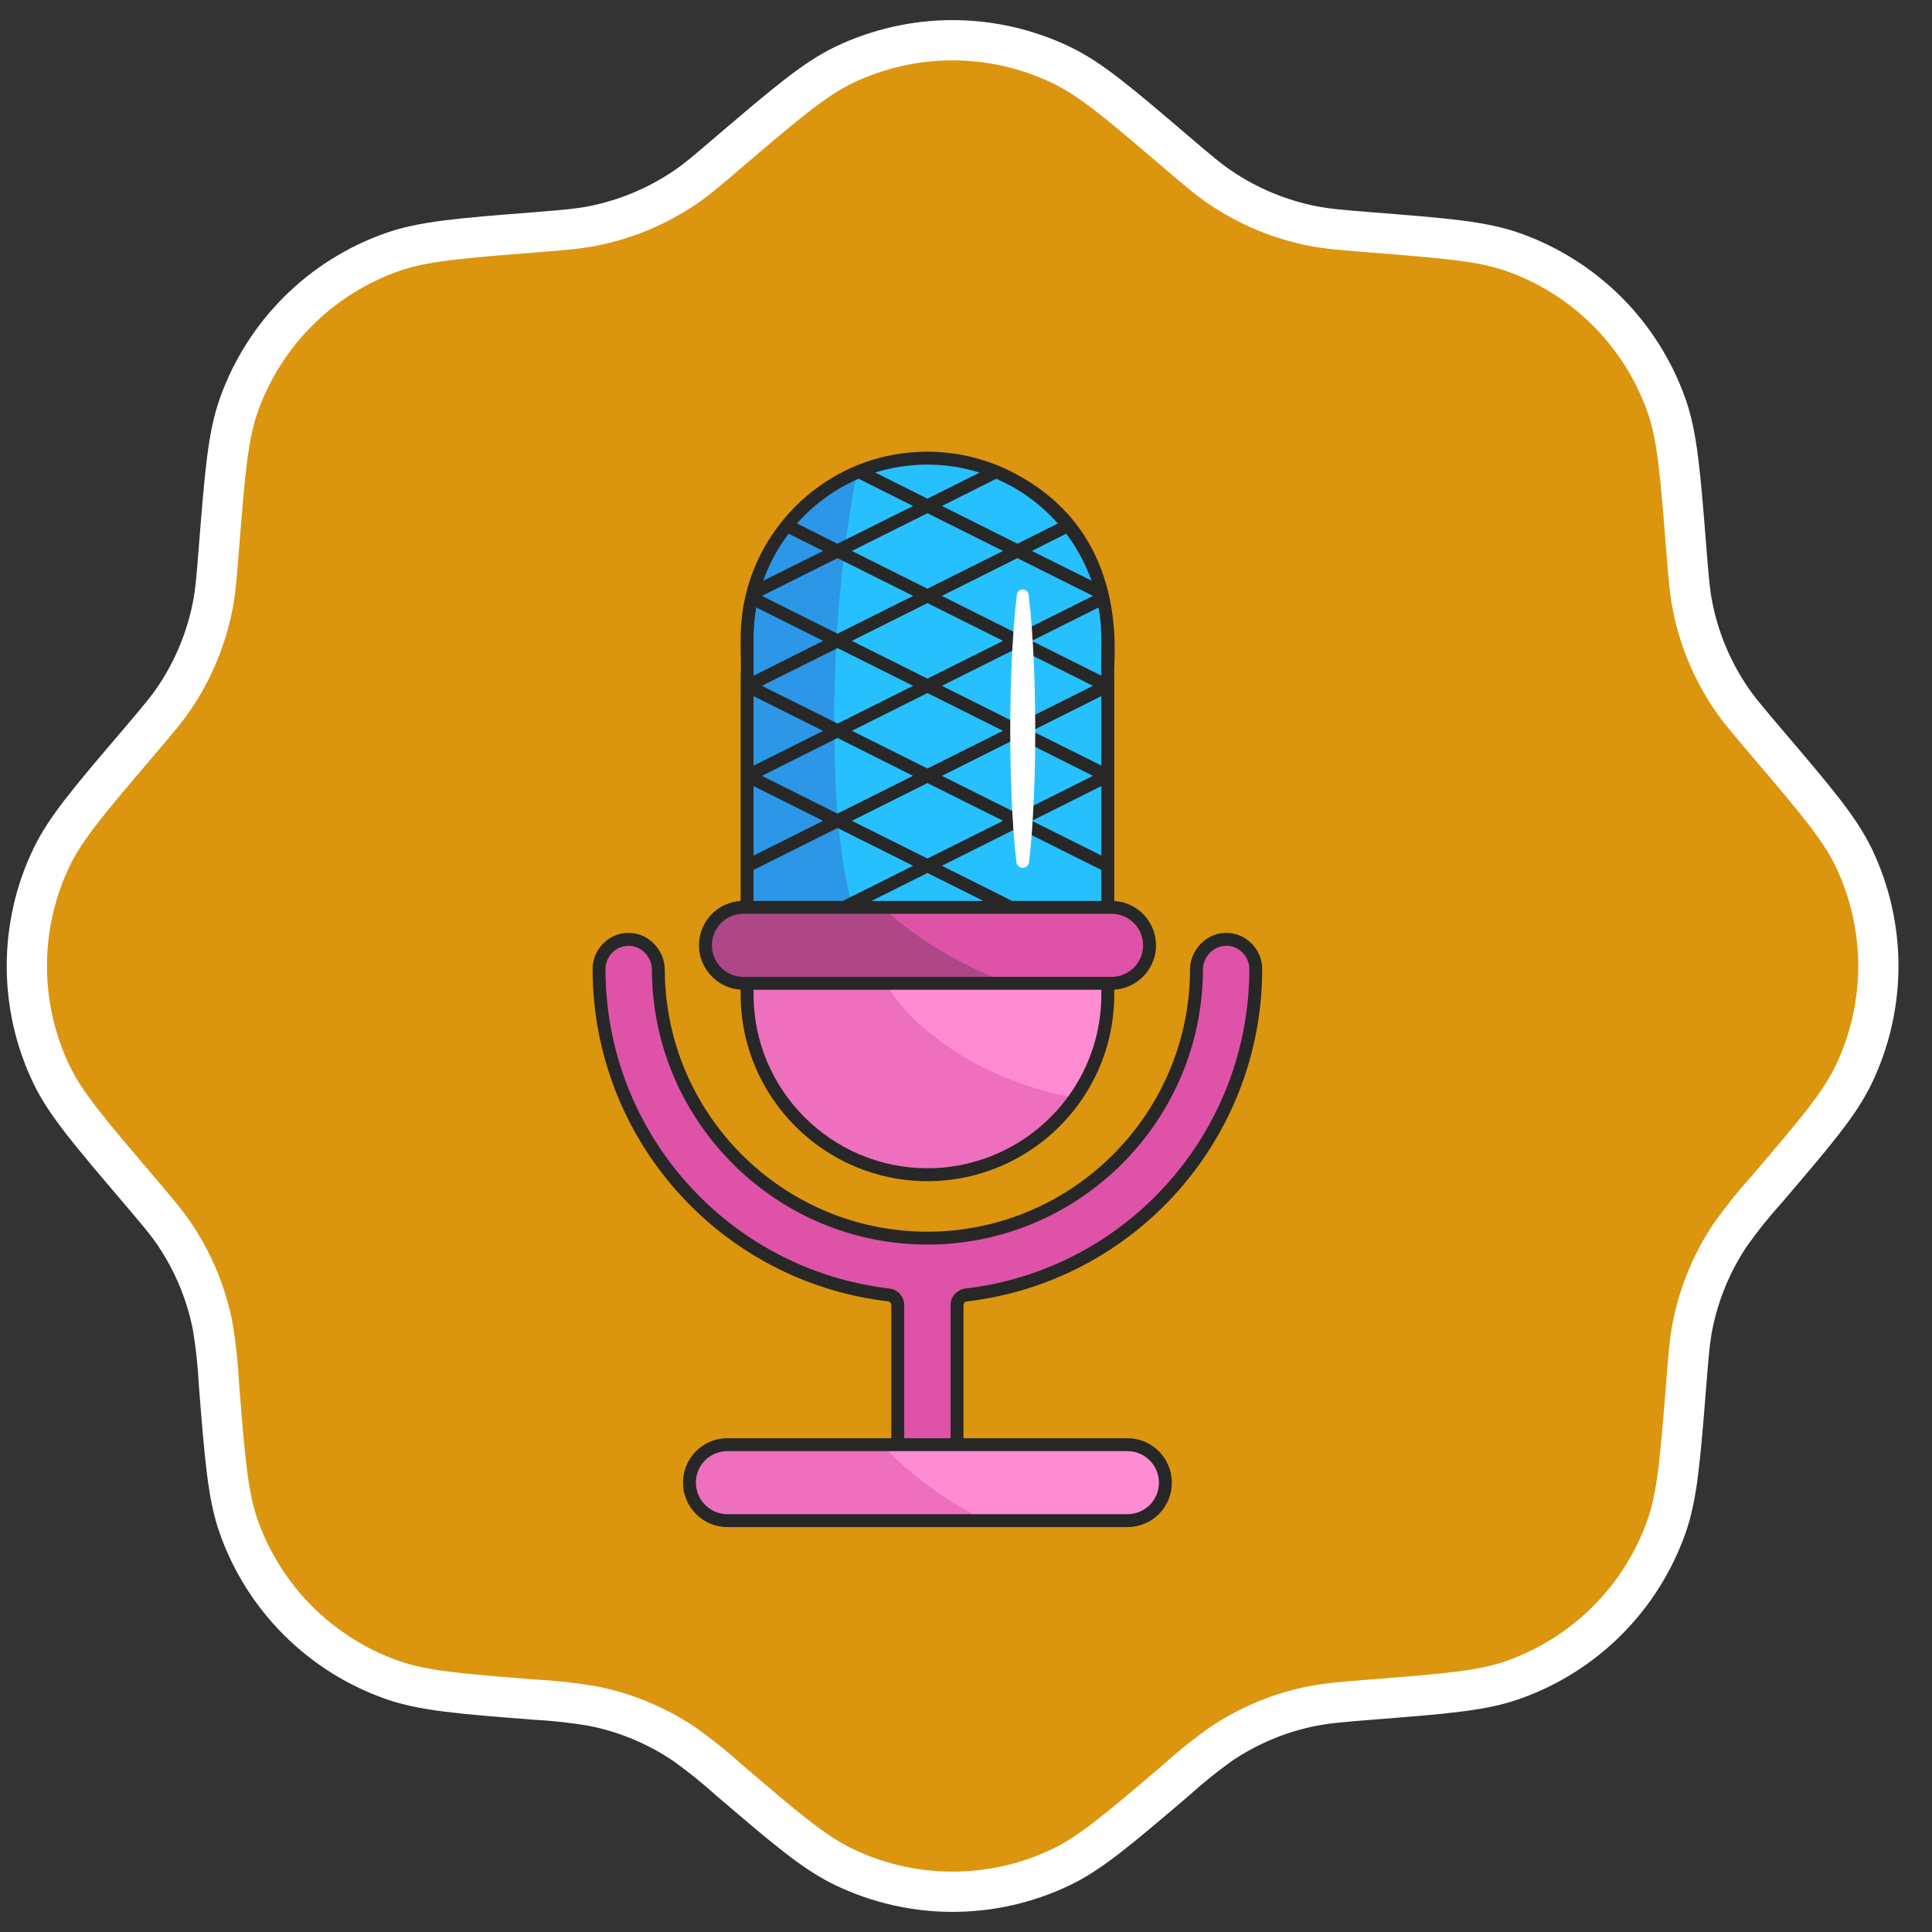 <svg width="48" height="48" viewBox="0 0 48 48" fill="none" xmlns="http://www.w3.org/2000/svg">
<rect x="0" y="0" width="48" height="48" fill="#333333" stroke="none"/>
<path d="M18.129 3.759C19.536 2.561 20.24 1.962 20.974 1.61C21.814 1.209 22.734 1 23.666 1C24.597 1 25.517 1.209 26.357 1.61C27.093 1.96 27.797 2.559 29.202 3.759C29.764 4.239 30.043 4.476 30.343 4.675C31.029 5.135 31.799 5.454 32.609 5.614C32.961 5.684 33.328 5.714 34.062 5.774C35.906 5.918 36.827 5.993 37.596 6.265C38.474 6.575 39.271 7.078 39.93 7.736C40.588 8.394 41.091 9.191 41.402 10.069C41.674 10.84 41.746 11.761 41.893 13.603C41.951 14.337 41.981 14.704 42.051 15.058C42.21 15.867 42.53 16.638 42.989 17.322C43.189 17.622 43.428 17.901 43.905 18.463C45.103 19.87 45.704 20.574 46.056 21.308C46.458 22.149 46.667 23.068 46.667 24C46.667 24.932 46.458 25.851 46.056 26.692C45.707 27.426 45.105 28.13 43.905 29.537C43.578 29.899 43.272 30.28 42.989 30.678C42.53 31.363 42.211 32.132 42.051 32.942C41.981 33.296 41.951 33.663 41.893 34.397C41.746 36.239 41.674 37.162 41.402 37.931C41.091 38.809 40.588 39.606 39.93 40.264C39.271 40.922 38.474 41.425 37.596 41.735C36.827 42.009 35.906 42.082 34.062 42.226C33.328 42.286 32.964 42.316 32.609 42.386C31.799 42.546 31.029 42.865 30.343 43.325C29.946 43.607 29.566 43.913 29.205 44.24C27.797 45.439 27.093 46.038 26.36 46.389C25.519 46.791 24.599 47 23.668 47C22.736 47 21.817 46.791 20.976 46.389C20.24 46.04 19.536 45.441 18.131 44.24C17.769 43.913 17.388 43.607 16.991 43.325C16.305 42.865 15.534 42.546 14.724 42.386C14.244 42.304 13.759 42.251 13.272 42.226C11.428 42.082 10.507 42.007 9.738 41.735C8.86 41.425 8.062 40.922 7.404 40.264C6.745 39.606 6.242 38.809 5.932 37.931C5.66 37.162 5.587 36.239 5.44 34.397C5.416 33.909 5.364 33.423 5.283 32.942C5.123 32.132 4.804 31.363 4.345 30.678C4.145 30.378 3.905 30.099 3.429 29.537C2.231 28.13 1.629 27.426 1.277 26.692C0.875 25.851 0.667 24.932 0.667 24C0.667 23.068 0.875 22.149 1.277 21.308C1.629 20.574 2.228 19.87 3.429 18.463C3.905 17.901 4.145 17.622 4.345 17.322C4.804 16.637 5.123 15.868 5.283 15.058C5.353 14.704 5.383 14.337 5.44 13.603C5.587 11.761 5.66 10.84 5.932 10.069C6.242 9.191 6.746 8.394 7.405 7.735C8.064 7.077 8.862 6.575 9.74 6.265C10.509 5.993 11.43 5.918 13.274 5.774C14.008 5.714 14.373 5.684 14.727 5.614C15.537 5.454 16.307 5.135 16.993 4.675C17.293 4.476 17.57 4.239 18.129 3.759Z" fill="#DB950F" stroke="white"/>
<path d="M30.967 23.541C30.817 23.399 30.623 23.326 30.418 23.341C30.035 23.361 29.727 23.699 29.727 24.093C29.715 27.77 26.717 30.759 23.04 30.759C19.363 30.759 16.365 27.77 16.356 24.093C16.353 23.699 16.044 23.361 15.662 23.341C15.457 23.329 15.263 23.399 15.113 23.541C14.969 23.679 14.883 23.873 14.883 24.076C14.883 28.211 17.979 31.694 22.085 32.173C22.211 32.188 22.305 32.297 22.305 32.426V35.894H23.775V32.426C23.775 32.297 23.872 32.188 23.995 32.173C28.101 31.694 31.196 28.211 31.196 24.076C31.196 23.873 31.114 23.679 30.967 23.541Z" fill="#DE53A8"/>
<path d="M18.467 24.428H27.617C27.876 24.428 28.114 24.322 28.284 24.152C28.455 23.982 28.558 23.746 28.558 23.488C28.558 22.967 28.137 22.544 27.617 22.544H18.467C18.206 22.544 17.97 22.65 17.8 22.82C17.63 22.991 17.527 23.226 17.527 23.488C17.527 24.008 17.947 24.428 18.467 24.428Z" fill="#DE53A8"/>
<path d="M27.52 15.863V22.544H18.559V15.863C18.559 14.627 19.059 13.504 19.871 12.695C20.275 12.291 20.757 11.963 21.29 11.735C21.828 11.508 22.419 11.383 23.039 11.383C25.514 11.383 27.52 13.389 27.52 15.863Z" fill="#27C0FF"/>
<path d="M23.041 29.184C24.557 29.184 25.897 28.432 26.706 27.279C27.223 26.551 27.523 25.663 27.523 24.705V24.428H18.561V24.705C18.561 27.18 20.566 29.184 23.041 29.184Z" fill="#FF8BD2"/>
<path d="M28.011 35.894H18.071C17.809 35.894 17.574 36 17.404 36.171C17.233 36.341 17.127 36.576 17.127 36.835C17.127 37.358 17.55 37.778 18.071 37.778H28.011C28.273 37.778 28.508 37.672 28.678 37.502C28.849 37.332 28.955 37.096 28.955 36.835C28.955 36.315 28.532 35.894 28.011 35.894Z" fill="#FF8BD2"/>
<g opacity="0.5">
<path d="M22.932 25.525C22.558 25.201 22.247 24.831 21.991 24.428H18.561V24.705C18.561 27.18 20.566 29.184 23.041 29.184C24.557 29.184 25.897 28.432 26.706 27.279C25.315 27.018 24.002 26.448 22.932 25.525Z" fill="#DE53A8"/>
<path d="M18.069 35.894C17.808 35.894 17.573 36 17.402 36.169C17.233 36.34 17.127 36.575 17.127 36.836C17.127 37.357 17.549 37.779 18.07 37.779H24.474C23.52 37.297 22.643 36.67 21.914 35.894H18.069Z" fill="#DE53A8"/>
</g>
<path opacity="0.25" d="M20.733 18.635C20.76 19.878 20.838 21.267 21.184 22.543H18.559V15.863C18.559 14.627 19.059 13.504 19.871 12.695C20.275 12.291 20.757 11.962 21.29 11.735C20.855 14.006 20.687 16.384 20.733 18.635Z" fill="#3C1DA1"/>
<path opacity="0.25" d="M25.05 24.428H18.465C17.945 24.428 17.523 24.006 17.523 23.486C17.523 23.227 17.628 22.99 17.798 22.819C17.969 22.649 18.206 22.544 18.465 22.544H21.92C22.195 22.794 22.486 23.029 22.791 23.242C23.494 23.733 24.252 24.123 25.05 24.428Z" fill="#272727"/>
<path d="M28.012 35.732H23.938V32.426C23.938 32.379 23.97 32.338 24.014 32.335C28.203 31.844 31.359 28.293 31.359 24.075C31.359 23.828 31.256 23.59 31.077 23.423C30.895 23.249 30.66 23.164 30.41 23.179C29.945 23.208 29.566 23.617 29.566 24.093C29.566 24.258 29.561 24.419 29.546 24.581C29.54 24.695 29.528 24.81 29.511 24.922C29.096 28.12 26.348 30.601 23.041 30.601C19.735 30.601 16.986 28.12 16.572 24.922C16.554 24.81 16.546 24.698 16.537 24.584C16.522 24.422 16.516 24.258 16.516 24.093C16.516 23.617 16.137 23.208 15.675 23.179C15.423 23.164 15.188 23.249 15.005 23.423C14.826 23.59 14.723 23.828 14.723 24.075C14.723 28.293 17.88 31.844 22.068 32.332C22.112 32.338 22.145 32.379 22.145 32.426V35.732H18.071C17.777 35.732 17.501 35.847 17.289 36.056C17.083 36.267 16.969 36.544 16.969 36.835C16.969 37.443 17.462 37.94 18.071 37.94H28.012C28.305 37.94 28.582 37.825 28.793 37.617C29.002 37.405 29.114 37.129 29.114 36.835C29.114 36.229 28.62 35.732 28.012 35.732ZM22.104 32.014C18.08 31.544 15.043 28.129 15.043 24.075C15.043 23.917 15.111 23.764 15.226 23.655C15.335 23.552 15.473 23.499 15.62 23.499H15.655C15.952 23.517 16.196 23.784 16.196 24.093C16.196 24.311 16.207 24.525 16.228 24.737C16.24 24.851 16.252 24.96 16.269 25.072C16.754 28.375 19.608 30.921 23.041 30.921C26.474 30.921 29.331 28.375 29.813 25.072C29.831 24.96 29.843 24.851 29.854 24.737C29.875 24.525 29.887 24.311 29.887 24.093C29.887 23.784 30.131 23.517 30.428 23.499C30.442 23.499 30.454 23.496 30.469 23.496C30.613 23.496 30.751 23.555 30.857 23.655C30.971 23.764 31.039 23.917 31.039 24.075C31.039 28.129 28.003 31.544 23.979 32.014C23.773 32.041 23.617 32.217 23.617 32.426V35.732H22.465V32.426C22.465 32.217 22.309 32.041 22.104 32.014ZM28.567 37.39C28.417 37.537 28.22 37.619 28.012 37.619H18.071C17.639 37.619 17.289 37.267 17.289 36.835C17.289 36.629 17.369 36.432 17.515 36.282C17.665 36.135 17.862 36.053 18.071 36.053H22.145H22.465H23.617H23.938H28.012C28.444 36.053 28.793 36.406 28.793 36.835C28.793 37.043 28.714 37.24 28.567 37.39Z" fill="#272727"/>
<path d="M17.76 24.328C17.933 24.478 18.157 24.572 18.401 24.587V24.704C18.401 27.265 20.485 29.346 23.042 29.346C24.553 29.346 25.969 28.608 26.839 27.373C27.392 26.591 27.683 25.669 27.683 24.704V24.587C27.921 24.575 28.144 24.484 28.327 24.328C28.353 24.311 28.374 24.29 28.397 24.267C28.453 24.211 28.503 24.146 28.544 24.081C28.659 23.905 28.721 23.702 28.721 23.488C28.721 22.9 28.262 22.418 27.683 22.385V21.774V21.416C27.683 21.361 27.683 17.027 27.683 17.133C27.683 17.103 27.683 16.745 27.683 16.774C27.634 16.497 28.194 13.26 25.117 11.713C24.994 11.651 24.87 11.592 24.738 11.543H24.735C24.212 11.337 23.639 11.222 23.042 11.222C20.831 11.222 19.087 12.743 18.568 14.623C18.568 14.623 18.568 14.626 18.568 14.629C18.311 15.529 18.435 16.275 18.401 16.774C18.401 16.812 18.401 17.337 18.401 17.303C18.401 17.523 18.401 19.403 18.401 19.367C18.401 19.41 18.401 21.48 18.401 21.416C18.401 21.479 18.401 22.418 18.401 22.385C18.133 22.4 17.881 22.515 17.687 22.706C17.481 22.915 17.366 23.194 17.366 23.488C17.366 23.705 17.431 23.911 17.543 24.081C17.601 24.175 17.675 24.258 17.76 24.328ZM27.363 24.704C27.363 25.601 27.092 26.459 26.578 27.188C25.77 28.337 24.447 29.025 23.042 29.025C20.661 29.025 18.721 27.085 18.721 24.704V24.59H27.363V24.704ZM27.363 22.383H25.146L23.401 21.51L25.276 20.572H25.279L27.363 21.615V22.383ZM18.721 17.295L20.45 18.159L18.721 19.023V17.295ZM18.789 15.09L20.452 15.922L18.721 16.789C18.734 16.015 18.686 15.681 18.789 15.09ZM27.363 16.786L25.634 15.922L27.292 15.093C27.399 15.662 27.35 16.031 27.363 16.786ZM27.363 19.02L25.637 18.159L27.363 17.295V19.02ZM25.279 16.101L27.154 17.039L25.276 17.977L23.401 17.039L25.279 16.101ZM23.042 16.86L21.164 15.922L23.042 14.984L24.92 15.922L23.042 16.86ZM22.686 17.039L20.808 17.977L18.93 17.039L20.808 16.101L22.686 17.039ZM23.042 17.218L24.917 18.156L23.042 19.093L21.167 18.156L23.042 17.218ZM25.279 18.335L27.154 19.276L25.279 20.213L23.403 19.276L25.279 18.335ZM25.276 15.743L23.401 14.805L25.276 13.867L27.154 14.805L25.276 15.743ZM23.042 14.626L21.164 13.688L23.042 12.751L24.92 13.688L23.042 14.626ZM22.686 14.805L20.808 15.743L18.93 14.805L20.808 13.867L22.686 14.805ZM20.808 18.335L22.683 19.276L20.805 20.213L18.93 19.276L20.808 18.335ZM23.042 19.455L24.92 20.393L23.042 21.33L21.164 20.393L23.042 19.455ZM24.432 22.383H21.652L23.042 21.689L24.432 22.383ZM25.637 20.393L27.363 19.529V21.254L25.637 20.393ZM27.119 14.426L25.637 13.688L26.49 13.259C26.754 13.609 26.966 14.003 27.119 14.426ZM26.281 13.006L25.279 13.509L23.403 12.571L24.75 11.895C25.34 12.148 25.861 12.53 26.281 13.006ZM23.042 11.543C23.495 11.543 23.927 11.613 24.338 11.742L23.042 12.389L21.743 11.739C22.16 11.61 22.598 11.543 23.042 11.543ZM21.331 11.895H21.334L22.683 12.571L20.805 13.509L19.803 13.006C20.19 12.561 20.723 12.155 21.331 11.895ZM19.594 13.259L20.45 13.688L18.962 14.429C19.109 14.009 19.321 13.618 19.594 13.259ZM18.721 19.529L20.45 20.393L18.721 21.257V19.529ZM20.808 20.572L22.686 21.51L20.94 22.383H18.721V21.615L20.808 20.572ZM17.913 22.932C18.045 22.803 18.216 22.721 18.401 22.706C18.421 22.703 18.445 22.703 18.468 22.703H18.562H20.3H21.011H25.073H25.787H27.524H27.618C27.642 22.703 27.662 22.703 27.683 22.706C28.086 22.738 28.4 23.076 28.4 23.488C28.4 23.652 28.35 23.808 28.256 23.937C28.233 23.973 28.206 24.008 28.174 24.037C28.121 24.09 28.065 24.134 28.003 24.167C27.903 24.223 27.798 24.258 27.683 24.267C27.662 24.27 27.642 24.27 27.618 24.27H27.363H18.721H18.468C18.445 24.27 18.424 24.27 18.401 24.267C18.286 24.258 18.18 24.223 18.083 24.167C17.983 24.111 17.895 24.031 17.831 23.937C17.739 23.811 17.687 23.655 17.687 23.488C17.687 23.276 17.769 23.079 17.913 22.932Z" fill="#272727"/>
<path d="M25.556 14.775C25.623 15.329 25.659 15.883 25.683 16.437C25.709 16.991 25.717 17.544 25.721 18.099C25.719 18.652 25.713 19.206 25.688 19.76C25.666 20.314 25.631 20.868 25.566 21.422C25.556 21.508 25.477 21.57 25.391 21.559C25.318 21.55 25.262 21.492 25.254 21.422C25.188 20.868 25.154 20.314 25.131 19.76C25.107 19.206 25.101 18.653 25.099 18.099C25.103 17.545 25.11 16.991 25.137 16.437C25.161 15.883 25.197 15.329 25.263 14.775C25.273 14.694 25.347 14.636 25.428 14.646C25.497 14.655 25.549 14.709 25.556 14.775Z" fill="white"/>
</svg>
